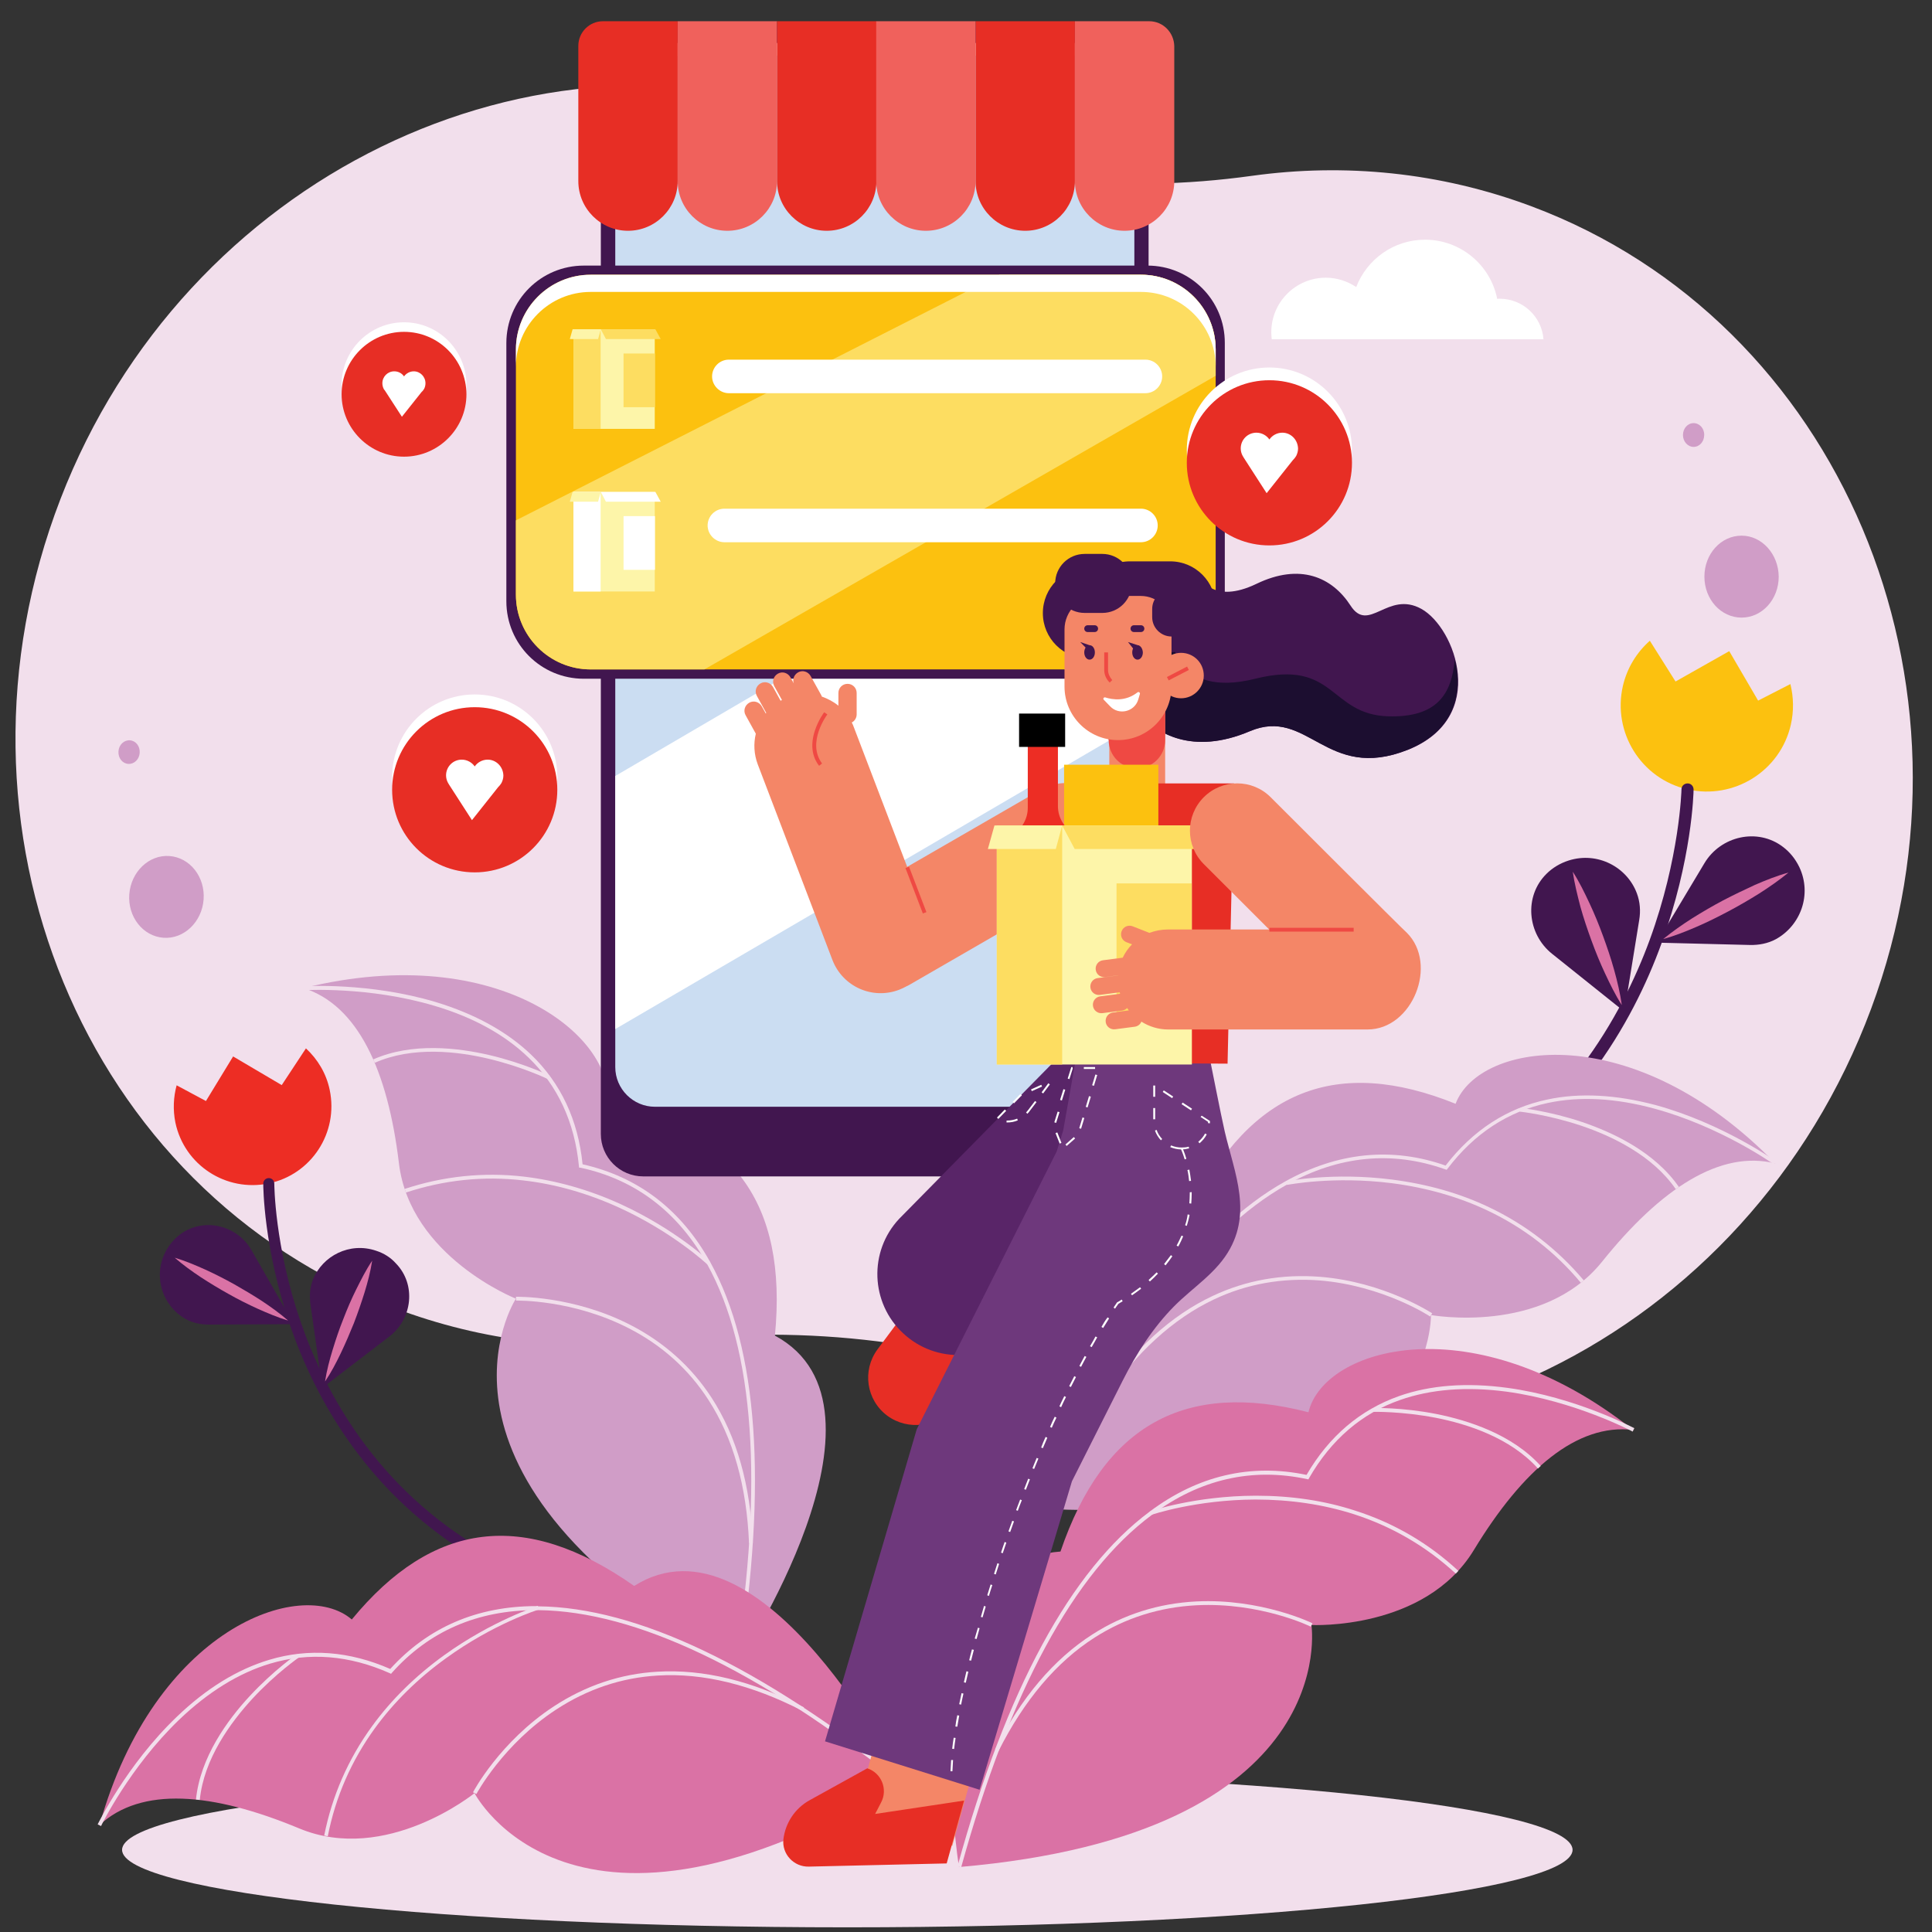 <?xml version="1.0" encoding="utf-8"?>
<!-- Generator: Adobe Illustrator 25.2.1, SVG Export Plug-In . SVG Version: 6.00 Build 0)  -->
<svg version="1.1" id="Layer_1" xmlns="http://www.w3.org/2000/svg" xmlns:xlink="http://www.w3.org/1999/xlink" x="0px" y="0px"
	 viewBox="0 0 91 91" style="enable-background:new 0 0 91 91;" xml:space="preserve">
<rect x="0" y="0" width="91" height="91" fill="#333333" stroke="none"/>
<style type="text/css">
	.st0{fill:#F2DFEC;}
	.st1{fill:#D09DC7;}
	.st2{fill:#FCC10F;}
	.st3{fill:#41164F;}
	.st4{fill:#DA72A5;}
	.st5{fill:#ED2D24;}
	.st6{fill:#FFFFFF;}
	.st7{fill:#CBDDF2;}
	.st8{fill:#E72E25;}
	.st9{fill:#F0615C;}
	.st10{fill:#FDDD61;}
	.st11{fill:#FDF5A9;}
	.st12{fill:#1C0E30;}
	.st13{fill:#F48667;}
	.st14{fill:#592568;}
	.st15{fill:#6E387C;}
	.st16{fill:#EF4943;}
</style>
<g>
	<g>
		<path class="st0" d="M72.14,9.72c-4.33-1.62-8.82-2.04-13.16-1.44c-6.24,0.87-12.56,0.24-18.29-2.17
			c-0.4-0.17-0.82-0.33-1.23-0.48C25.06,0.37,8.69,8.37,2.85,23.5c-5.97,15.47,1.1,32.56,15.73,38.11
			c4.19,1.59,8.55,2.06,12.77,1.55c6.69-0.8,13.39,0.04,19.6,2.43c0.04,0.01,0.07,0.03,0.11,0.04c14.64,5.56,31.28-2.56,37.07-18.11
			C93.85,32.14,86.65,15.15,72.14,9.72"/>
		<path class="st0" d="M39.91,83.48c-18.86,0-34.16,1.64-34.16,3.65s15.29,3.65,34.16,3.65s34.16-1.64,34.16-3.65
			S58.77,83.48,39.91,83.48"/>
		<path class="st1" d="M82.03,25.23c-0.97,0-1.75,0.86-1.75,1.93c0,1.07,0.78,1.93,1.75,1.93c0.97,0,1.75-0.86,1.75-1.93
			C83.77,26.1,82.99,25.23,82.03,25.23"/>
		<path class="st1" d="M79.77,19.93c-0.28,0-0.5,0.25-0.5,0.56c0,0.31,0.23,0.56,0.5,0.56c0.28,0,0.5-0.25,0.5-0.56
			C80.28,20.18,80.05,19.93,79.77,19.93"/>
		<path class="st1" d="M7.98,40.32c-0.96-0.07-1.81,0.74-1.89,1.8c-0.08,1.06,0.64,1.98,1.61,2.05c0.96,0.07,1.81-0.74,1.89-1.8
			C9.67,41.31,8.95,40.39,7.98,40.32"/>
		<path class="st1" d="M6.12,34.87c-0.28-0.02-0.52,0.21-0.54,0.52c-0.02,0.31,0.18,0.57,0.46,0.59c0.28,0.02,0.52-0.21,0.54-0.52
			C6.6,35.15,6.4,34.89,6.12,34.87"/>
		<path class="st2" d="M82.81,33l-1.36-2.33l-2.53,1.43l-1.21-1.92c-0.61,0.54-1.07,1.27-1.27,2.13c-0.5,2.19,0.86,4.37,3.04,4.87
			c2.19,0.5,4.37-0.86,4.87-3.04c0.15-0.66,0.13-1.31-0.02-1.92L82.81,33z"/>
		<path class="st3" d="M79.49,36.9c-0.16,0-0.29,0.12-0.29,0.28c0,0.03-0.08,3.22-1.5,7.1c-1.31,3.57-4.05,8.48-9.71,11.62
			c-0.14,0.08-0.19,0.25-0.11,0.39c0.03,0.05,0.06,0.08,0.1,0.11c0.09,0.05,0.2,0.06,0.29,0c5.83-3.22,8.65-8.27,9.98-11.94
			c1.45-3.97,1.52-7.13,1.52-7.27C79.77,37.03,79.65,36.9,79.49,36.9"/>
		<path class="st3" d="M84.75,40.84c-0.19-0.39-0.45-0.71-0.77-0.95c-1.19-0.91-2.93-0.52-3.7,0.77l-2.24,3.74l4.38,0.11
			c0.42,0.01,0.85-0.07,1.22-0.27C84.81,43.6,85.36,42.13,84.75,40.84"/>
		<path class="st3" d="M73.89,40.53L73.89,40.53c-0.41,0.13-0.77,0.35-1.05,0.63c-1.07,1.06-0.91,2.83,0.27,3.77l3.4,2.72l0.7-4.32
			c0.07-0.42,0.04-0.85-0.11-1.25C76.64,40.84,75.25,40.1,73.89,40.53"/>
		<path class="st4" d="M81.16,42.41c-0.49,0.26-0.97,0.54-1.45,0.84c-0.47,0.3-0.93,0.62-1.37,0.98c0.55-0.15,1.07-0.36,1.58-0.58
			c0.51-0.22,1.01-0.47,1.5-0.73c0.49-0.26,0.97-0.54,1.45-0.84c0.47-0.3,0.93-0.62,1.37-0.98c-0.55,0.15-1.07,0.36-1.58,0.58
			C82.16,41.91,81.66,42.15,81.16,42.41"/>
		<path class="st4" d="M75.51,44.1c-0.19-0.52-0.4-1.04-0.64-1.55c-0.24-0.51-0.48-1.01-0.79-1.49c0.08,0.56,0.22,1.11,0.36,1.65
			c0.15,0.54,0.33,1.07,0.52,1.59c0.19,0.52,0.4,1.04,0.64,1.55c0.24,0.51,0.48,1.01,0.79,1.49c-0.08-0.56-0.21-1.11-0.36-1.65
			C75.88,45.15,75.7,44.62,75.51,44.1"/>
		<path class="st1" d="M68.56,51.99c-5.55-2.24-9.63-0.69-12.43,4.98c-7.12-0.44-6.67,14.11-6.67,14.11
			c18.17,0.8,17.94-9.14,17.94-9.14s5.26,0.96,8.05-2.5c2.78-3.47,5.59-5.29,8.17-4.64C76.94,47.93,69.68,49.04,68.56,51.99"/>
		<path class="st0" d="M72.88,51.79c-1.9,0.4-3.51,1.45-4.79,3.11c-2.53-0.89-5.08-0.63-7.56,0.75c-4.04,2.25-7.79,7.43-11.15,15.39
			l0.16,0.07c3.34-7.92,7.07-13.07,11.07-15.31c2.45-1.37,4.97-1.61,7.47-0.72l0.06,0.02l0.04-0.05c1.26-1.66,2.85-2.7,4.73-3.1
			c1.5-0.32,3.19-0.23,5.02,0.27c3.13,0.85,5.61,2.61,5.63,2.63l0.1-0.14c-0.02-0.02-2.53-1.8-5.68-2.66
			C76.13,51.56,74.41,51.46,72.88,51.79"/>
		<path class="st0" d="M74.52,52.85c-1.57-0.53-2.9-0.66-2.91-0.67l-0.02,0.18c0.01,0,1.32,0.14,2.88,0.66
			c1.43,0.48,3.36,1.39,4.46,2.99l0.15-0.1C77.94,54.26,75.97,53.34,74.52,52.85"/>
		<path class="st0" d="M57.12,61.04c-1.96,0.92-3.73,2.53-5.26,4.78l0.15,0.1c1.51-2.22,3.25-3.81,5.18-4.72
			c1.54-0.73,3.21-1.02,4.96-0.89c2.98,0.24,5.19,1.68,5.21,1.7l0.1-0.15c-0.02-0.01-2.26-1.48-5.28-1.72
			C60.39,60,58.69,60.3,57.12,61.04"/>
		<path class="st0" d="M70.13,56.86c-1.38-0.66-2.92-1.09-4.56-1.3c-2.8-0.36-4.97,0.08-4.99,0.08l0.04,0.17
			c0.02,0,2.17-0.43,4.94-0.08c1.62,0.21,3.14,0.64,4.51,1.29c1.71,0.81,3.18,1.95,4.39,3.4l0.14-0.11
			C73.36,58.84,71.86,57.68,70.13,56.86"/>
		<path class="st1" d="M36.5,62.91c0.61-6.3-2.03-9.77-7.93-10.8c0.61-3.1-4.97-7.87-14.27-5.57c2.54,0.81,3.96,3.84,4.49,8.25
			c0.53,4.41,5.51,6.38,5.51,6.38s-5.44,8.33,10.41,17.24C34.72,78.41,42.78,66.29,36.5,62.91"/>
		<path class="st0" d="M27.44,54.84c-0.21-2.09-1.03-3.83-2.43-5.17c-1.13-1.08-2.64-1.91-4.48-2.47c-3.13-0.94-6.2-0.75-6.23-0.74
			l0.01,0.18c0.03,0,3.07-0.19,6.17,0.74c1.82,0.54,3.3,1.36,4.41,2.43c1.38,1.33,2.18,3.05,2.38,5.13l0.01,0.06L27.34,55
			c2.6,0.56,4.61,2.1,5.97,4.55c2.22,4.01,2.66,10.35,1.32,18.84l0.17,0.03c1.35-8.53,0.9-14.91-1.34-18.96
			C32.09,56.98,30.06,55.43,27.44,54.84"/>
		<path class="st0" d="M17.58,49.9l0.07,0.16c1.78-0.79,3.9-0.54,5.37-0.19c1.59,0.38,2.78,0.95,2.79,0.96l0.08-0.16
			c-0.01-0.01-1.21-0.59-2.82-0.97C21.57,49.35,19.41,49.09,17.58,49.9"/>
		<path class="st0" d="M29.7,62.41c-2.7-1.39-5.37-1.33-5.4-1.33l0.01,0.18c0.03,0,2.66-0.06,5.32,1.31
			c1.56,0.8,2.82,1.94,3.74,3.37c1.16,1.79,1.8,4.06,1.91,6.74l0.18-0.01c-0.11-2.72-0.76-5.01-1.94-6.83
			C32.57,64.38,31.29,63.23,29.7,62.41"/>
		<path class="st0" d="M24.67,55.42c-1.9-0.22-3.79-0.02-5.61,0.58l0.06,0.17c1.79-0.59,3.65-0.79,5.53-0.57
			c1.5,0.17,3.02,0.6,4.51,1.28c2.54,1.16,4.14,2.66,4.16,2.68l0.12-0.13c-0.02-0.02-1.63-1.53-4.2-2.71
			C27.73,56.03,26.19,55.6,24.67,55.42"/>
		<path class="st4" d="M61.63,66.52c-5.79-1.5-9.64,0.57-11.68,6.56c-7.12,0.49-4.78,14.86-4.78,14.86
			c18.12-1.56,16.6-11.4,16.6-11.4s5.34,0.27,7.65-3.53c2.31-3.8,4.85-5.97,7.5-5.66C69.41,61.41,62.36,63.45,61.63,66.52"/>
		<path class="st0" d="M65.89,65.76c-1.83,0.65-3.29,1.89-4.35,3.71c-2.63-0.55-5.12,0.03-7.39,1.73
			c-3.71,2.76-6.76,8.38-9.05,16.71l0.17,0.05c2.29-8.29,5.31-13.88,8.99-16.61c2.25-1.68,4.72-2.24,7.31-1.68l0.06,0.01l0.03-0.06
			c1.04-1.81,2.48-3.05,4.29-3.68c1.45-0.51,3.14-0.64,5.02-0.39c3.21,0.44,5.9,1.86,5.93,1.88l0.08-0.16
			c-0.03-0.01-2.74-1.46-5.98-1.9C69.08,65.11,67.36,65.24,65.89,65.76"/>
		<path class="st0" d="M67.65,66.6c-1.63-0.32-2.96-0.28-2.97-0.28l0.01,0.18c0.01,0,1.33-0.03,2.94,0.28
			c1.48,0.29,3.51,0.94,4.81,2.39l0.13-0.12C71.23,67.56,69.15,66.9,67.65,66.6"/>
		<path class="st0" d="M56.35,75.43c-1.78,0.09-3.43,0.61-4.89,1.55c-1.83,1.17-3.37,2.99-4.59,5.42l0.16,0.08
			c1.21-2.4,2.73-4.2,4.53-5.35c1.44-0.92,3.05-1.43,4.8-1.52c2.99-0.15,5.36,0.99,5.38,1.01l0.08-0.16
			C61.79,76.44,59.38,75.28,56.35,75.43"/>
		<path class="st0" d="M59.17,70.45c-0.02,0-0.03,0-0.05,0c-2.82,0.01-4.92,0.72-4.94,0.73l0.06,0.17c0.02-0.01,2.1-0.71,4.89-0.72
			c1.64,0,3.2,0.23,4.64,0.69c1.8,0.58,3.41,1.52,4.8,2.8l0.12-0.13c-1.4-1.3-3.04-2.26-4.87-2.84
			C62.38,70.68,60.81,70.45,59.17,70.45"/>
		<path class="st5" d="M14.41,49.38l-1.14,1.73l-2.29-1.35l-1.28,2.1l-1.38-0.74c-0.15,0.55-0.18,1.15-0.06,1.75
			c0.42,2.01,2.39,3.29,4.4,2.87c2.01-0.42,3.29-2.39,2.87-4.4C15.37,50.56,14.96,49.89,14.41,49.38"/>
		<path class="st3" d="M22.83,73.05c-5.12-2.96-7.54-7.5-8.67-10.79c-1.23-3.57-1.24-6.48-1.24-6.51c0-0.15-0.12-0.26-0.26-0.26
			c-0.15,0-0.26,0.12-0.26,0.26c0,0.12,0.01,3.01,1.26,6.67c1.16,3.38,3.64,8.04,8.91,11.09c0.08,0.05,0.18,0.05,0.26,0
			c0.04-0.02,0.07-0.06,0.1-0.1C23,73.29,22.96,73.12,22.83,73.05"/>
		<path class="st3" d="M8.5,58.13c-0.29,0.22-0.54,0.5-0.72,0.86c-0.58,1.17-0.11,2.53,0.95,3.13c0.34,0.19,0.72,0.27,1.11,0.27
			l4-0.02l-1.98-3.46C11.19,57.71,9.61,57.32,8.5,58.13"/>
		<path class="st3" d="M17.71,58.91L17.71,58.91c-1.24-0.42-2.52,0.24-2.97,1.36c-0.14,0.36-0.17,0.75-0.12,1.14l0.56,3.96
			l3.16-2.42c1.09-0.84,1.27-2.45,0.31-3.44C18.41,59.24,18.09,59.03,17.71,58.91"/>
		<path class="st4" d="M11.03,60.49c-0.45-0.25-0.9-0.48-1.36-0.69c-0.47-0.21-0.94-0.41-1.44-0.56c0.39,0.34,0.81,0.64,1.23,0.92
			c0.43,0.28,0.86,0.54,1.31,0.79c0.44,0.25,0.9,0.48,1.36,0.69c0.47,0.21,0.94,0.41,1.44,0.56c-0.39-0.34-0.81-0.64-1.23-0.92
			C11.91,61,11.47,60.74,11.03,60.49"/>
		<path class="st4" d="M16.17,62.13c-0.19,0.47-0.35,0.95-0.5,1.44c-0.15,0.49-0.28,0.98-0.36,1.5c0.29-0.43,0.53-0.89,0.75-1.35
			c0.22-0.46,0.42-0.93,0.61-1.4c0.18-0.47,0.35-0.96,0.5-1.44c0.15-0.49,0.28-0.98,0.36-1.5c-0.29,0.43-0.52,0.89-0.75,1.35
			C16.55,61.19,16.35,61.66,16.17,62.13"/>
		<path class="st4" d="M29.87,74.7c-5.18-3.64-9.5-3.04-13.3,1.58c-2.39-2.05-9.3,0.45-11.88,9.68c1.96-1.81,5.29-1.55,9.4,0.16
			c4.1,1.71,8.26-1.66,8.26-1.66s4.56,8.84,20.13-0.57C42.48,83.89,35.91,70.9,29.87,74.7"/>
		<path class="st0" d="M25.26,75.65c-2.79,0-5.1,1-6.88,2.96c-1.92-0.84-3.84-0.99-5.7-0.43c-1.5,0.45-2.97,1.35-4.36,2.69
			c-2.36,2.26-3.7,5.03-3.72,5.06l0.16,0.08c0.01-0.03,1.34-2.76,3.68-5.01c1.37-1.31,2.81-2.2,4.28-2.64
			c1.84-0.55,3.73-0.4,5.64,0.45l0.06,0.03l0.04-0.05c1.75-1.96,4.03-2.95,6.79-2.95c0.04,0,0.08,0,0.11,0
			c4.58,0.05,10.32,2.78,17.05,8.13l0.11-0.14c-6.76-5.38-12.53-8.12-17.16-8.17C25.34,75.65,25.3,75.65,25.26,75.65"/>
		<path class="st0" d="M11.76,79.89c-1.04,1.12-2.33,2.88-2.53,4.87l0.18,0.02c0.19-1.94,1.46-3.66,2.48-4.77
			c1.11-1.2,2.2-1.95,2.21-1.96L14,77.91C13.99,77.91,12.89,78.67,11.76,79.89"/>
		<path class="st0" d="M30.96,78.74c-1.73,0.1-3.37,0.65-4.87,1.63c-2.54,1.66-3.8,4.02-3.81,4.05l0.16,0.08
			c0.01-0.02,1.26-2.35,3.76-3.98c1.47-0.96,3.07-1.5,4.78-1.6c2.13-0.13,4.42,0.43,6.81,1.66l0.08-0.16
			C35.44,79.17,33.12,78.61,30.96,78.74"/>
		<path class="st0" d="M20.91,77.97c-1.34,0.97-2.48,2.09-3.38,3.33c-1.13,1.55-1.89,3.29-2.26,5.16l0.17,0.03
			c0.36-1.85,1.11-3.56,2.22-5.09c0.89-1.22,2.01-2.33,3.34-3.29c2.26-1.64,4.35-2.29,4.38-2.3l-0.05-0.17
			C25.31,75.66,23.2,76.32,20.91,77.97"/>
		<path class="st6" d="M70.63,14.07c-0.04,0-0.07,0-0.11,0.01c-0.31-1.59-1.72-2.79-3.4-2.79c-1.48,0-2.74,0.93-3.24,2.23
			c-0.41-0.27-0.9-0.44-1.43-0.44c-1.42,0-2.57,1.15-2.57,2.57c0,0.11,0.01,0.22,0.02,0.33H72.7
			C72.62,14.91,71.73,14.07,70.63,14.07"/>
		<path class="st3" d="M52.1,1.21H30.3c-1.1,0-2,0.89-2,2v50.2c0,1.1,0.89,2,2,2h21.8c1.1,0,2-0.89,2-2V3.21
			C54.1,2.11,53.2,1.21,52.1,1.21"/>
		<path class="st7" d="M51.55,2.03H30.85c-1.03,0-1.87,0.84-1.87,1.87v46.36c0,1.03,0.84,1.87,1.87,1.87h20.71
			c1.03,0,1.87-0.84,1.87-1.87V3.9C53.42,2.87,52.59,2.03,51.55,2.03"/>
		<path class="st6" d="M51.55,2.03H30.85c-1.03,0-1.87,0.84-1.87,1.87v0.59c0-1.03,0.84-1.87,1.87-1.87h20.71
			c1.03,0,1.87,0.84,1.87,1.87V3.9C53.42,2.87,52.59,2.03,51.55,2.03"/>
		<polygon class="st6" points="28.98,48.47 53.42,34.19 53.42,22.25 28.98,36.55 		"/>
		<path class="st8" d="M27.24,2.16v6.37c0,1.29,1.05,2.34,2.34,2.34h0c1.29,0,2.34-1.05,2.34-2.34V1H28.4
			C27.76,1,27.24,1.52,27.24,2.16"/>
		<path class="st9" d="M31.92,8.53c0,1.29,1.05,2.34,2.34,2.34c1.29,0,2.34-1.05,2.34-2.34V1h-4.68V8.53z"/>
		<path class="st8" d="M36.6,8.53c0,1.29,1.05,2.34,2.34,2.34c1.29,0,2.34-1.05,2.34-2.34V1H36.6V8.53z"/>
		<path class="st8" d="M45.95,8.53c0,1.29,1.05,2.34,2.34,2.34s2.34-1.05,2.34-2.34V1h-4.68V8.53z"/>
		<path class="st9" d="M54.13,1h-3.5v7.53c0,1.29,1.05,2.34,2.34,2.34c1.29,0,2.34-1.05,2.34-2.34V2.18C55.3,1.53,54.78,1,54.13,1"
			/>
		<path class="st9" d="M41.27,8.53c0,1.29,1.05,2.34,2.34,2.34s2.34-1.05,2.34-2.34V1h-4.68V8.53z"/>
		<path class="st3" d="M54.05,12.51H27.5c-2.02,0-3.65,1.63-3.65,3.65v12.16c0,2.02,1.63,3.65,3.65,3.65h26.54
			c2.02,0,3.65-1.63,3.65-3.65V16.16C57.7,14.14,56.06,12.51,54.05,12.51"/>
		<path class="st2" d="M53.74,12.94H27.82c-1.94,0-3.52,1.58-3.52,3.52v11.55c0,1.94,1.58,3.52,3.52,3.52h25.92
			c1.94,0,3.52-1.58,3.52-3.52V16.46C57.26,14.52,55.68,12.94,53.74,12.94"/>
		<path class="st10" d="M53.74,12.94h-6.66L24.3,24.51v3.5c0,1.94,1.58,3.52,3.52,3.52h5.36L57.26,17.7v-1.24
			C57.26,14.52,55.68,12.94,53.74,12.94"/>
		<path class="st6" d="M53.74,12.94H27.82c-1.94,0-3.52,1.58-3.52,3.52v0.81c0-1.94,1.58-3.52,3.52-3.52h25.92
			c1.94,0,3.52,1.58,3.52,3.52v-0.81C57.26,14.52,55.68,12.94,53.74,12.94"/>
		<rect x="27.01" y="15.51" class="st11" width="3.83" height="4.69"/>
		<rect x="27.01" y="15.51" class="st10" width="1.28" height="4.69"/>
		<polygon class="st10" points="28.3,15.51 28.54,15.97 31.12,15.97 30.87,15.51 		"/>
		<polygon class="st11" points="26.84,15.97 28.17,15.97 28.3,15.51 26.97,15.51 		"/>
		<rect x="29.37" y="16.65" class="st10" width="1.48" height="2.53"/>
		<path class="st6" d="M53.95,16.94H34.33c-0.44,0-0.79,0.36-0.79,0.79s0.36,0.79,0.79,0.79h19.62c0.44,0,0.79-0.36,0.79-0.79
			S54.39,16.94,53.95,16.94"/>
		<path class="st6" d="M53.74,23.96H34.12c-0.44,0-0.79,0.36-0.79,0.79s0.36,0.79,0.79,0.79h19.62c0.44,0,0.79-0.36,0.79-0.79
			S54.18,23.96,53.74,23.96"/>
		<rect x="27.01" y="23.17" class="st11" width="3.83" height="4.69"/>
		<rect x="27.01" y="23.17" class="st6" width="1.28" height="4.69"/>
		<polygon class="st6" points="28.3,23.17 28.54,23.63 31.12,23.63 30.87,23.17 		"/>
		<polygon class="st11" points="26.84,23.63 28.17,23.63 28.3,23.17 26.97,23.17 		"/>
		<rect x="29.37" y="24.31" class="st6" width="1.48" height="2.53"/>
		<path class="st6" d="M59.79,17.31c-2.15,0-3.89,1.74-3.89,3.89c0,2.15,1.74,3.89,3.89,3.89c2.15,0,3.89-1.74,3.89-3.89
			C63.68,19.06,61.94,17.31,59.79,17.31"/>
		<path class="st8" d="M59.79,17.91c-2.15,0-3.89,1.74-3.89,3.89c0,2.15,1.74,3.89,3.89,3.89c2.15,0,3.89-1.74,3.89-3.89
			C63.68,19.65,61.94,17.91,59.79,17.91"/>
		<path class="st6" d="M60.4,20.38c-0.25,0-0.48,0.13-0.61,0.32c-0.13-0.19-0.36-0.32-0.61-0.32c-0.41,0-0.74,0.33-0.74,0.74
			c0,0.12,0.03,0.24,0.09,0.35h0l0,0c0.02,0.03,0.04,0.07,0.06,0.1l1.07,1.66l1.23-1.55c0.06-0.06,0.12-0.13,0.16-0.2l0,0h0
			c0.05-0.1,0.09-0.22,0.09-0.35C61.13,20.71,60.8,20.38,60.4,20.38"/>
		<path class="st6" d="M22.36,32.71c-2.15,0-3.89,1.74-3.89,3.89c0,2.15,1.74,3.89,3.89,3.89c2.15,0,3.89-1.74,3.89-3.89
			C26.25,34.45,24.51,32.71,22.36,32.71"/>
		<path class="st8" d="M22.36,33.31c-2.15,0-3.89,1.74-3.89,3.89c0,2.15,1.74,3.89,3.89,3.89c2.15,0,3.89-1.74,3.89-3.89
			C26.25,35.05,24.51,33.31,22.36,33.31"/>
		<path class="st6" d="M22.97,35.78c-0.25,0-0.48,0.13-0.61,0.32c-0.13-0.19-0.36-0.32-0.61-0.32c-0.41,0-0.74,0.33-0.74,0.74
			c0,0.12,0.03,0.24,0.09,0.35h0l0,0c0.02,0.03,0.04,0.07,0.06,0.1l1.07,1.66l1.23-1.55c0.06-0.06,0.12-0.13,0.16-0.2l0,0h0
			c0.05-0.1,0.09-0.22,0.09-0.35C23.7,36.11,23.37,35.78,22.97,35.78"/>
		<path class="st6" d="M19.03,15.18c-1.62,0-2.94,1.32-2.94,2.94c0,1.62,1.32,2.94,2.94,2.94c1.62,0,2.94-1.32,2.94-2.94
			C21.96,16.49,20.65,15.18,19.03,15.18"/>
		<path class="st8" d="M19.03,15.63c-1.62,0-2.94,1.32-2.94,2.94c0,1.62,1.32,2.94,2.94,2.94c1.62,0,2.94-1.32,2.94-2.94
			C21.96,16.94,20.65,15.63,19.03,15.63"/>
		<path class="st6" d="M19.49,17.49c-0.19,0-0.36,0.1-0.46,0.24c-0.1-0.15-0.27-0.24-0.46-0.24c-0.31,0-0.56,0.25-0.56,0.56
			c0,0.09,0.02,0.18,0.06,0.26h0l0,0c0.01,0.03,0.03,0.05,0.05,0.07l0.81,1.25l0.93-1.17c0.05-0.04,0.09-0.1,0.12-0.15l0,0h0
			c0.04-0.08,0.06-0.17,0.06-0.26C20.04,17.74,19.79,17.49,19.49,17.49"/>
		<path class="st3" d="M66.95,28.68c-1.59-0.88-2.48,1.18-3.34-0.16c-0.87-1.34-2.38-2.01-4.43-1.02c-2.06,0.99-2.64-0.3-2.64-0.3
			s-3.29,5.82-2.69,6.55c0.6,0.72,2.28,1.86,5.03,0.69c2.75-1.16,3.59,2.4,7.43,0.88C70.15,33.79,68.54,29.56,66.95,28.68"/>
		<path class="st12" d="M65.4,33.74c-2.81-0.08-2.47-2.72-6.28-1.77c-3.8,0.95-3.95-1.98-3.95-1.98s-0.22,0.37-0.55,0.93
			c-0.6,1.31-1.04,2.53-0.79,2.83c0.6,0.72,2.28,1.86,5.03,0.69c2.75-1.16,3.59,2.4,7.43,0.88c2.25-0.9,2.63-2.72,2.23-4.26
			C68.38,32.71,67.67,33.8,65.4,33.74"/>
		<path class="st3" d="M55.12,26.44h-1.9c-1.18,0-2.14,0.96-2.14,2.14c0,1.18,0.96,2.14,2.14,2.14h1.9c1.18,0,2.14-0.96,2.14-2.14
			C57.26,27.4,56.3,26.44,55.12,26.44"/>
		<path class="st3" d="M49.12,28.88L49.12,28.88c0,1.18,0.96,2.14,2.14,2.14h1.69v-4.28h-1.69C50.08,26.73,49.12,27.69,49.12,28.88"
			/>
		<rect x="52.25" y="32.87" class="st13" width="2.63" height="5.81"/>
		<path class="st8" d="M46.05,60.95L46.05,60.95c-0.99-0.73-2.38-0.53-3.12,0.46l-1.6,2.15c-0.73,0.99-0.53,2.38,0.46,3.12
			c0.99,0.73,2.38,0.53,3.12-0.46l1.6-2.15C47.25,63.08,47.04,61.69,46.05,60.95"/>
		
			<rect x="39.6" y="80.09" transform="matrix(0.267 -0.964 0.964 0.267 -47.554 102.45)" class="st13" width="7.93" height="4.8"/>
		<path class="st8" d="M41.5,84.9c0.33-0.62,0.02-1.39-0.65-1.61l-2.71,1.5c-0.71,0.39-1.15,1.09-1.24,1.84
			c-0.08,0.7,0.49,1.31,1.2,1.29l6.49-0.15l0.82-2.96l-4.19,0.63L41.5,84.9z"/>
		<path class="st14" d="M42.35,57.41c-1.44,1.54-1.35,3.96,0.19,5.39c1.54,1.44,3.96,1.35,5.39-0.19l7.15-12.52l-4.87-0.66
			L42.35,57.41z"/>
		<path class="st15" d="M56.97,49.79h-6.28l-0.61,3.45l-0.31,1l-6.59,13.08l-4.32,14.7l7.28,2.28l4.35-14.53l2.39-4.74
			c0.63-1.25,1.43-2.5,2.42-3.5c0.89-0.9,2.02-1.58,2.64-2.72c1.07-1.96,0.06-3.9-0.33-5.87C57.6,52.95,56.97,49.79,56.97,49.79"/>
		<path class="st8" d="M48.99,39.03c-0.66,1.23-0.7,2.72-0.03,3.95c0.03,0.05,0.06,0.1,0.09,0.16l0.43,0.72v6.19l8.34,0.05l0.3-13.2
			h-7.98L48.99,39.03z"/>
		<path class="st13" d="M49,37.21l-6.27,3.62l-2.51-6.57c-0.03-0.08-0.06-0.16-0.1-0.23c0.14-0.07,0.23-0.22,0.23-0.38v-1.01
			c0-0.24-0.19-0.43-0.43-0.43s-0.43,0.19-0.43,0.43l0,0.6c-0.23-0.19-0.5-0.33-0.78-0.43c-0.01-0.03-0.02-0.06-0.04-0.09
			l-0.49-0.88c-0.12-0.21-0.38-0.29-0.59-0.17c-0.21,0.12-0.29,0.38-0.17,0.59l0.25,0.45c0,0,0,0,0,0l-0.44-0.81
			c-0.12-0.21-0.38-0.29-0.59-0.17c-0.21,0.12-0.29,0.38-0.17,0.59l0.36,0.65c-0.02,0.01-0.04,0.02-0.06,0.04l-0.36-0.65
			c-0.12-0.21-0.38-0.29-0.59-0.17c-0.21,0.12-0.29,0.38-0.17,0.59l0.44,0.8c-0.01,0.01-0.02,0.02-0.02,0.03l-0.19-0.34
			c-0.12-0.21-0.38-0.29-0.59-0.17c-0.21,0.12-0.29,0.38-0.17,0.59l0.48,0.87c-0.11,0.46-0.09,0.96,0.09,1.44l3.52,9.22
			c0.48,1.25,1.88,1.88,3.14,1.4h0c0.13-0.05,0.25-0.11,0.36-0.17c0.06-0.03,0.13-0.06,0.19-0.1l8.55-4.94
			c1.16-0.67,1.56-2.16,0.89-3.32C51.65,36.93,50.16,36.54,49,37.21"/>
		<path class="st16" d="M52.22,34.86c0,0.74,0.6,1.33,1.33,1.33c0.74,0,1.33-0.6,1.33-1.33v-1.92h-2.67V34.86z"/>
		<path class="st13" d="M55.63,30.75c-0.59,0-1.07,0.48-1.07,1.07c0,0.59,0.48,1.07,1.07,1.07c0.59,0,1.07-0.48,1.07-1.07
			C56.7,31.22,56.22,30.75,55.63,30.75"/>
		<path class="st13" d="M53.73,28.07h-2.01c-0.87,0-1.58,0.71-1.58,1.58v2.69c0,1.39,1.13,2.52,2.52,2.52s2.52-1.13,2.52-2.52v-2.83
			C55.18,28.71,54.53,28.07,53.73,28.07"/>
		<path class="st3" d="M51.32,30.39c-0.14,0-0.25,0.15-0.25,0.34c0,0.19,0.11,0.34,0.25,0.34c0.14,0,0.25-0.15,0.25-0.34
			C51.57,30.54,51.46,30.39,51.32,30.39"/>
		<path class="st3" d="M53.58,30.39c-0.14,0-0.25,0.15-0.25,0.34c0,0.19,0.11,0.34,0.25,0.34c0.14,0,0.25-0.15,0.25-0.34
			C53.82,30.54,53.71,30.39,53.58,30.39"/>
		<polygon class="st3" points="51.2,30.57 51.32,30.39 50.88,30.24 		"/>
		<polygon class="st3" points="53.39,30.57 53.65,30.41 53.13,30.24 		"/>
		<path class="st16" d="M52.19,31.55v-0.82h-0.18v0.82c0,0.22,0.09,0.43,0.24,0.58l0.02,0.02l0.12-0.12l-0.02-0.02
			C52.26,31.88,52.19,31.72,52.19,31.55"/>
		<path class="st6" d="M53.58,32.61c-0.56,0.44-1.17,0.35-1.52,0.24c-0.07-0.02-0.12,0.06-0.07,0.11l0.3,0.31
			c0.41,0.43,1.14,0.26,1.32-0.31l0.08-0.27C53.71,32.62,53.63,32.57,53.58,32.61"/>
		<path class="st3" d="M51.56,29.45h-0.33c-0.09,0-0.16,0.07-0.16,0.16c0,0.09,0.07,0.16,0.16,0.16h0.33c0.09,0,0.16-0.07,0.16-0.16
			C51.72,29.52,51.65,29.45,51.56,29.45"/>
		<path class="st3" d="M53.74,29.45h-0.33c-0.09,0-0.16,0.07-0.16,0.16c0,0.09,0.07,0.16,0.16,0.16h0.33c0.09,0,0.16-0.07,0.16-0.16
			C53.9,29.52,53.83,29.45,53.74,29.45"/>
		<rect x="50.12" y="36.02" class="st2" width="4.44" height="4.96"/>
		<path class="st5" d="M50.64,39.28c-0.5-0.25-0.81-0.76-0.81-1.31v-4.06h-1.42v4.14c0,0.51-0.27,0.99-0.71,1.26l-0.18,0.11
			c-0.33,0.2-0.53,0.55-0.53,0.94v5.73h4.26v-5.82C51.25,39.85,51.01,39.47,50.64,39.28"/>
		<rect x="48" y="33.61" width="2.17" height="1.57"/>
		<rect x="46.99" y="40.85" class="st2" width="4.26" height="3.88"/>
		<rect x="46.99" y="40.85" class="st6" width="4.26" height="0.63"/>
		<rect x="46.99" y="44.21" class="st6" width="4.26" height="0.63"/>
		<rect x="46.95" y="38.88" class="st11" width="9.19" height="11.26"/>
		<rect x="46.95" y="38.88" class="st10" width="3.08" height="11.26"/>
		<polygon class="st10" points="50.03,38.88 50.62,39.99 56.8,39.99 56.21,38.88 		"/>
		<polygon class="st11" points="46.53,39.99 49.73,39.99 50.03,38.88 46.84,38.88 		"/>
		<rect x="52.59" y="41.61" class="st10" width="3.54" height="6.08"/>
		<path class="st13" d="M59.85,37.55c-0.87-0.87-2.28-0.87-3.15,0c-0.87,0.87-0.87,2.28,0,3.15l3.08,3.08h-4.78
			c-0.3,0-0.59,0.06-0.86,0.16l-0.79-0.31c-0.21-0.08-0.44,0.02-0.52,0.23c-0.08,0.21,0.02,0.44,0.23,0.52l0.26,0.1
			c-0.18,0.18-0.33,0.4-0.44,0.63c0,0-0.01,0-0.01,0l-0.92,0.12c-0.22,0.03-0.37,0.23-0.34,0.45c0.03,0.22,0.23,0.37,0.45,0.34
			l0.6-0.08c0,0,0,0,0,0.01c-0.01,0-0.03,0-0.04,0l-0.92,0.12c-0.22,0.03-0.37,0.23-0.34,0.45c0.03,0.22,0.23,0.37,0.45,0.34
			l0.92-0.12c0,0,0.01,0,0.01,0c0.01,0.02,0.01,0.05,0.02,0.07c-0.01,0-0.01,0-0.02,0l-0.92,0.12c-0.22,0.03-0.37,0.23-0.34,0.45
			c0.03,0.22,0.23,0.37,0.45,0.34l0.92-0.12c0.09-0.01,0.18-0.06,0.24-0.12c0.03,0.04,0.05,0.08,0.08,0.11l-0.75,0.1
			c-0.22,0.03-0.37,0.23-0.34,0.45c0.03,0.22,0.23,0.37,0.45,0.34l0.92-0.12c0.14-0.02,0.26-0.11,0.31-0.24
			c0.36,0.23,0.8,0.37,1.26,0.37h9.39c2.13,0,3.34-3.08,1.85-4.56C66.25,43.95,59.85,37.55,59.85,37.55"/>
		
			<rect x="43.05" y="40.75" transform="matrix(0.934 -0.358 0.358 0.934 -12.149 18.238)" class="st16" width="0.18" height="2.29"/>
		
			<rect x="50.17" y="53.73" transform="matrix(0.749 -0.662 0.662 0.749 -22.964 46.877)" class="st6" width="0.53" height="0.09"/>
		
			<rect x="50.72" y="52.87" transform="matrix(0.289 -0.957 0.957 0.289 -14.421 86.4)" class="st6" width="0.53" height="0.09"/>
		
			<rect x="51.33" y="50.84" transform="matrix(0.289 -0.957 0.957 0.289 -12.047 85.547)" class="st6" width="0.53" height="0.09"/>
		<rect x="51.05" y="50.26" class="st6" width="0.53" height="0.09"/>
		
			<rect x="51.02" y="51.86" transform="matrix(0.289 -0.957 0.957 0.289 -13.234 85.974)" class="st6" width="0.53" height="0.09"/>
		
			<rect x="49.83" y="51.53" transform="matrix(0.298 -0.954 0.954 0.298 -14.078 83.989)" class="st6" width="0.53" height="0.09"/>
		
			<rect x="49.81" y="53.31" transform="matrix(0.93 -0.368 0.368 0.93 -16.225 22.123)" class="st6" width="0.09" height="0.53"/>
		
			<rect x="49.51" y="52.54" transform="matrix(0.299 -0.954 0.954 0.299 -15.267 84.386)" class="st6" width="0.53" height="0.09"/>
		<polygon class="st6" points="50.53,50.32 50.52,50.32 50.52,50.26 50.46,50.26 50.29,50.8 50.37,50.83 		"/>
		<path class="st6" d="M56.44,53.78l0.06,0.07c0.14-0.12,0.26-0.26,0.34-0.42l-0.08-0.04C56.68,53.54,56.57,53.67,56.44,53.78"/>
		<path class="st6" d="M56.55,52.61l0.35,0.23c0,0.02,0,0.04,0,0.06l0.09,0.01c0-0.03,0-0.06,0-0.09v-0.02l-0.39-0.25L56.55,52.61z"
			/>
		<rect x="54.32" y="51.13" class="st6" width="0.09" height="0.53"/>
		<path class="st6" d="M54.4,53.25c0.06,0.17,0.16,0.33,0.28,0.46l0.06-0.06c-0.12-0.13-0.21-0.27-0.26-0.43L54.4,53.25z"/>
		<path class="st6" d="M55.66,54.05c-0.17,0-0.34-0.03-0.5-0.1l-0.04,0.08c0.17,0.07,0.35,0.11,0.53,0.11
			c0.12,0,0.24-0.02,0.36-0.05l-0.02-0.08C55.88,54.04,55.77,54.05,55.66,54.05"/>
		
			<rect x="54.98" y="51.29" transform="matrix(0.547 -0.837 0.837 0.547 -18.238 69.397)" class="st6" width="0.09" height="0.53"/>
		<rect x="54.32" y="52.19" class="st6" width="0.09" height="0.53"/>
		
			<rect x="55.87" y="51.87" transform="matrix(0.547 -0.837 0.837 0.547 -18.322 70.399)" class="st6" width="0.09" height="0.53"/>
		
			<rect x="48.57" y="51.2" transform="matrix(0.911 -0.412 0.412 0.911 -16.779 24.681)" class="st6" width="0.53" height="0.09"/>
		<path class="st6" d="M48.43,52.28c-0.03,0.04-0.07,0.08-0.1,0.12l0.06,0.06c0.04-0.04,0.08-0.08,0.11-0.13l0.32-0.42l-0.07-0.05
			L48.43,52.28z"/>
		<polygon class="st6" points="48.04,51.55 47.7,51.9 47.76,51.97 48.09,51.63 48.13,51.61 48.09,51.53 		"/>
		
			<rect x="48.99" y="51.2" transform="matrix(0.596 -0.803 0.803 0.596 -21.25 60.273)" class="st6" width="0.53" height="0.09"/>
		
			<rect x="46.91" y="52.46" transform="matrix(0.697 -0.717 0.717 0.697 -23.352 49.71)" class="st6" width="0.53" height="0.09"/>
		<path class="st6" d="M47.43,52.78l-0.02,0l0,0.09l0.02,0c0.18,0,0.35-0.03,0.51-0.1l-0.03-0.08
			C47.76,52.75,47.6,52.78,47.43,52.78"/>
		<path class="st16" d="M38.82,33.55c-0.01,0.01-0.27,0.36-0.43,0.84c-0.22,0.65-0.16,1.23,0.19,1.68l0.14-0.11
			c-0.74-0.99,0.24-2.3,0.25-2.31L38.82,33.55z"/>
		<path class="st3" d="M55.18,27.77c-0.5,0-0.91,0.41-0.91,0.91v0.39c0,0.5,0.41,0.91,0.91,0.91c0.5,0,0.91-0.41,0.91-0.91v-0.39
			C56.09,28.18,55.68,27.77,55.18,27.77"/>
		<path class="st3" d="M51.92,26.09h-0.83c-0.77,0-1.39,0.62-1.39,1.39c0,0.77,0.62,1.39,1.39,1.39h0.83c0.77,0,1.39-0.62,1.39-1.39
			C53.31,26.72,52.69,26.09,51.92,26.09"/>
		<rect x="59.79" y="43.7" class="st16" width="3.97" height="0.18"/>
		<path class="st6" d="M46.82,74.13l0.08,0.03c0.05-0.17,0.11-0.33,0.16-0.5l-0.08-0.03C46.93,73.8,46.87,73.96,46.82,74.13"/>
		<path class="st6" d="M45.65,78.2l0.09,0.02c0.04-0.17,0.09-0.34,0.13-0.51l-0.09-0.02C45.73,77.86,45.69,78.04,45.65,78.2"/>
		<path class="st6" d="M45.4,79.24l0.09,0.02c0.04-0.17,0.08-0.34,0.12-0.52l-0.09-0.02C45.48,78.89,45.44,79.07,45.4,79.24"/>
		<path class="st6" d="M45.18,80.27l0.09,0.02c0.03-0.17,0.07-0.34,0.11-0.52l-0.09-0.02C45.25,79.93,45.22,80.1,45.18,80.27"/>
		<path class="st6" d="M46.5,75.14l0.08,0.03c0.05-0.17,0.1-0.34,0.16-0.51l-0.08-0.03C46.6,74.81,46.55,74.97,46.5,75.14"/>
		<path class="st6" d="M46.2,76.16l0.08,0.02c0.05-0.17,0.1-0.34,0.15-0.51l-0.08-0.03C46.3,75.82,46.25,75.99,46.2,76.16"/>
		<path class="st6" d="M56.1,55.62c-0.02-0.18-0.05-0.35-0.08-0.53l-0.09,0.02c0.04,0.17,0.06,0.35,0.08,0.52L56.1,55.62z"/>
		<path class="st6" d="M54.83,59.54l0.07,0.06c0.11-0.14,0.22-0.28,0.32-0.43l-0.07-0.05C55.04,59.26,54.94,59.4,54.83,59.54"/>
		<path class="st6" d="M45,81.32l0.09,0.01c0.03-0.17,0.06-0.34,0.09-0.52l-0.09-0.02C45.05,80.97,45.02,81.15,45,81.32"/>
		<path class="st6" d="M56.04,56.16c0,0.02,0,0.04,0,0.06c0,0.15-0.01,0.31-0.02,0.46l0.09,0.01c0.01-0.15,0.02-0.31,0.02-0.47
			c0-0.02,0-0.04,0-0.07L56.04,56.16z"/>
		<path class="st6" d="M55.7,54.08l-0.08,0.04c0,0,0.09,0.18,0.18,0.49l0.08-0.03C55.79,54.27,55.7,54.09,55.7,54.08"/>
		<path class="st6" d="M55.42,58.67l0.08,0.04c0.09-0.16,0.16-0.32,0.23-0.48l-0.08-0.03C55.58,58.36,55.5,58.52,55.42,58.67"/>
		<path class="st6" d="M44.85,82.37l0.09,0.01c0.02-0.17,0.04-0.34,0.07-0.52l-0.09-0.01C44.89,82.02,44.87,82.2,44.85,82.37"/>
		<path class="st6" d="M44.77,83.43l0.09,0c0.01-0.17,0.02-0.34,0.03-0.53L44.8,82.9C44.79,83.08,44.78,83.26,44.77,83.43"/>
		<path class="st6" d="M55.82,57.71l0.08,0.03c0.05-0.17,0.1-0.34,0.13-0.52l-0.09-0.02C55.92,57.37,55.88,57.54,55.82,57.71"/>
		<path class="st6" d="M45.91,77.18L46,77.2c0.05-0.17,0.09-0.34,0.14-0.51l-0.08-0.02C46.01,76.84,45.96,77.01,45.91,77.18"/>
		<path class="st6" d="M51.34,63.41l0.08,0.04c0.09-0.16,0.18-0.31,0.26-0.46l-0.08-0.04C51.52,63.1,51.43,63.26,51.34,63.41"/>
		<path class="st6" d="M51.88,62.5l0.08,0.05c0.09-0.15,0.19-0.3,0.28-0.45l-0.07-0.05C52.06,62.19,51.97,62.34,51.88,62.5"/>
		<path class="st6" d="M50.84,64.34l0.08,0.04c0.08-0.16,0.17-0.32,0.25-0.47l-0.08-0.04C51,64.03,50.92,64.19,50.84,64.34"/>
		<path class="st6" d="M54.1,60.29l0.06,0.07c0.13-0.12,0.26-0.24,0.38-0.37l-0.06-0.06C54.36,60.05,54.23,60.17,54.1,60.29"/>
		<path class="st6" d="M50.36,65.29l0.08,0.04c0.08-0.16,0.16-0.32,0.24-0.47l-0.08-0.04C50.52,64.97,50.44,65.13,50.36,65.29"/>
		<path class="st6" d="M52.62,61.34L52.62,61.34l-0.01,0.01c-0.05,0.08-0.11,0.16-0.16,0.24l0.07,0.05
			c0.05-0.08,0.11-0.16,0.16-0.23c0.07-0.04,0.13-0.08,0.2-0.12l-0.05-0.08C52.76,61.26,52.69,61.31,52.62,61.34"/>
		<path class="st6" d="M53.27,60.94l0.05,0.07c0.15-0.1,0.29-0.21,0.43-0.31l-0.05-0.07C53.56,60.73,53.41,60.84,53.27,60.94"/>
		<path class="st6" d="M48.24,70.14l0.08,0.03c0.06-0.16,0.13-0.33,0.19-0.49l-0.08-0.03C48.37,69.81,48.3,69.97,48.24,70.14"/>
		<path class="st6" d="M49.9,66.24l0.08,0.04c0.07-0.16,0.15-0.32,0.23-0.48l-0.08-0.04C50.05,65.92,49.97,66.08,49.9,66.24"/>
		<path class="st6" d="M47.86,71.13l0.08,0.03c0.06-0.17,0.12-0.33,0.19-0.5l-0.08-0.03C47.99,70.8,47.92,70.96,47.86,71.13"/>
		<path class="st6" d="M47.5,72.13l0.08,0.03c0.06-0.17,0.12-0.33,0.18-0.5l-0.08-0.03C47.62,71.79,47.56,71.96,47.5,72.13"/>
		<path class="st6" d="M47.15,73.13l0.08,0.03c0.06-0.17,0.11-0.33,0.17-0.5l-0.08-0.03C47.26,72.79,47.21,72.96,47.15,73.13"/>
		<path class="st6" d="M49.46,67.21l0.08,0.04c0.07-0.16,0.14-0.32,0.22-0.48l-0.08-0.04C49.6,66.88,49.53,67.04,49.46,67.21"/>
		<path class="st6" d="M49.04,68.18l0.08,0.03c0.07-0.16,0.14-0.32,0.21-0.49l-0.08-0.04C49.17,67.85,49.1,68.02,49.04,68.18"/>
		<path class="st6" d="M48.63,69.16l0.08,0.03c0.07-0.16,0.13-0.33,0.2-0.49l-0.08-0.03C48.76,68.83,48.7,68.99,48.63,69.16"/>
		
			<rect x="54.94" y="31.63" transform="matrix(0.888 -0.46 0.46 0.888 -8.373 29.073)" class="st16" width="1.07" height="0.18"/>
	</g>
</g>
</svg>
